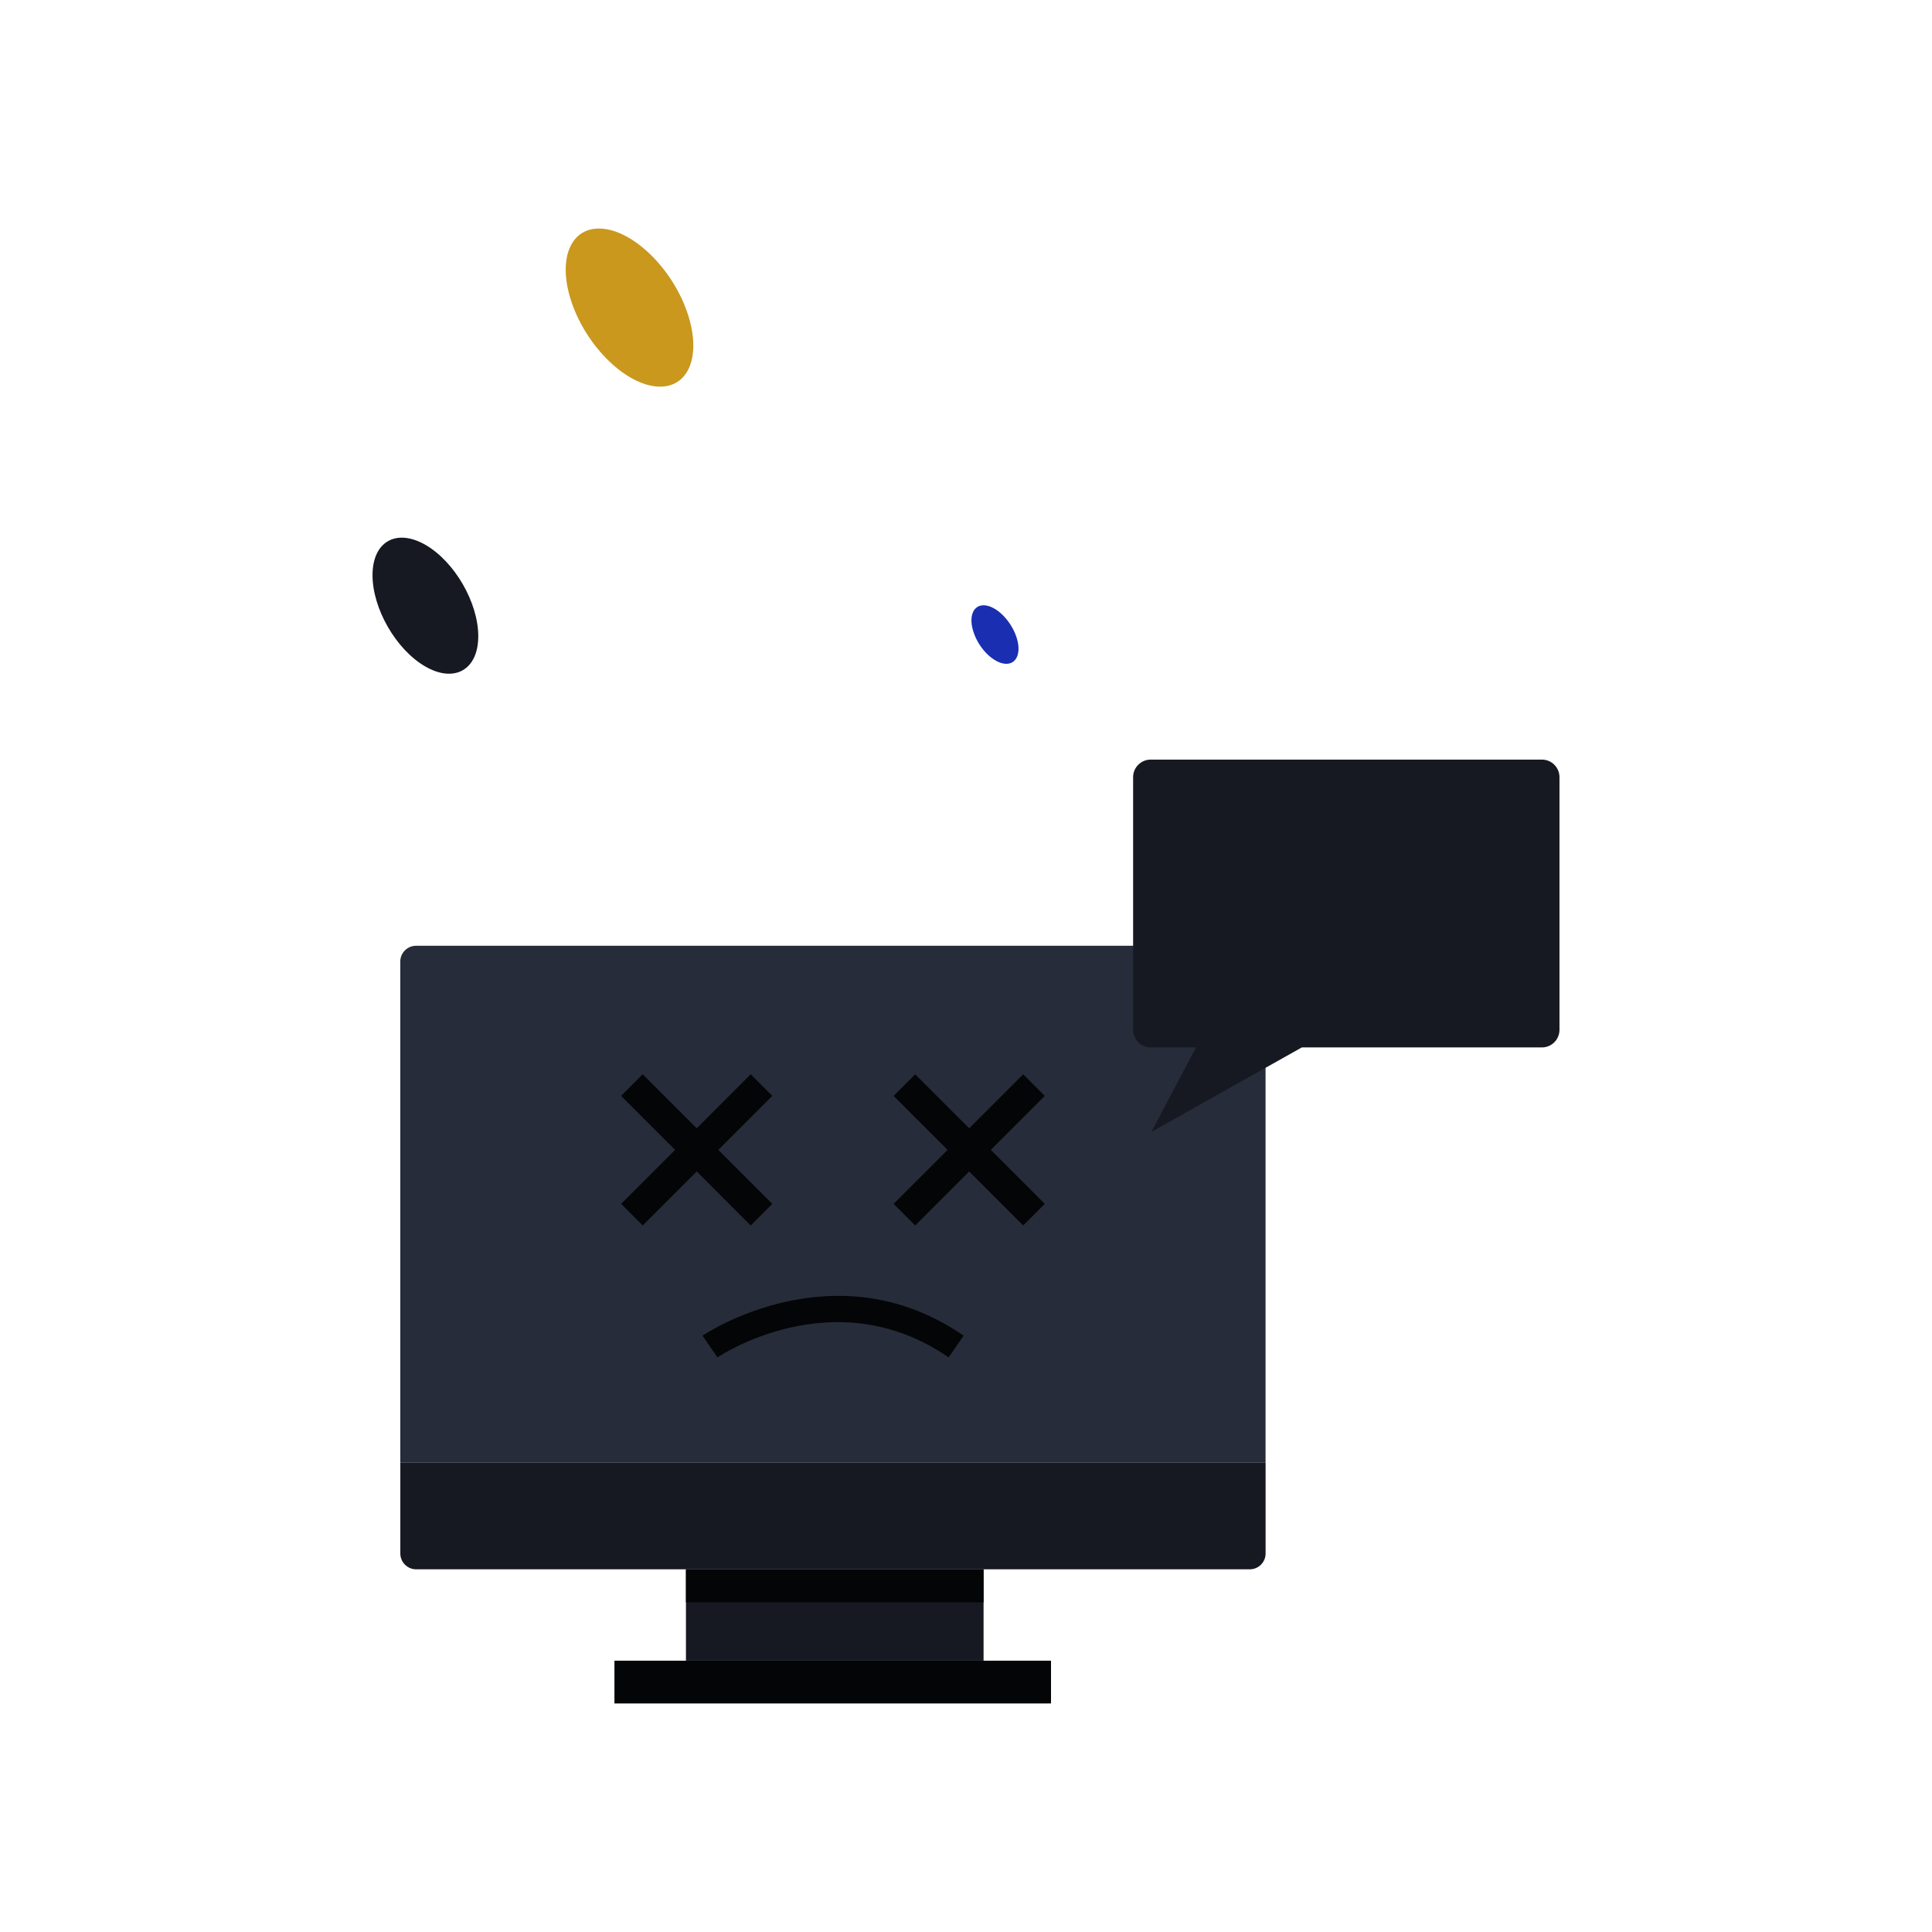<svg viewBox="0 0 200 200" xmlns="http://www.w3.org/2000/svg">
<path d="M100.81 65.525C101.386 67.196 102.846 68.618 104.056 68.713C105.266 68.81 105.785 67.523 105.189 65.852C104.594 64.181 103.153 62.76 101.943 62.663C100.733 62.568 100.215 63.854 100.81 65.525Z" fill="#1A2EB2"/>
<path d="M59.213 31.41C60.788 35.923 64.745 39.784 68.029 40.014C71.313 40.245 72.696 36.787 71.121 32.274C69.546 27.76 65.59 23.9 62.305 23.669C59.021 23.439 57.638 26.896 59.213 31.41Z" fill="#C9981D"/>
<path d="M44.056 56.411C47.071 58.158 49.51 62.384 49.51 65.86C49.51 69.337 47.052 70.739 44.017 68.991C41.002 67.243 38.563 63.018 38.563 59.541C38.563 56.065 41.021 54.663 44.056 56.411Z" fill="#161922"/>
<path d="M41.442 151.424V160.821C41.442 161.721 42.179 162.454 43.075 162.454H129.381C130.282 162.454 131.014 161.721 131.014 160.821V151.424H41.446H41.442Z" fill="#161922"/>
<path d="M131.01 99.537C131.01 98.641 130.277 97.904 129.376 97.904H43.071C42.174 97.904 41.437 98.636 41.437 99.537V151.424H131.01V99.537Z" fill="#272C3A"/>
<path d="M101.819 162.454H71.01V171.914H101.819V162.454Z" fill="#161922"/>
<path d="M108.8 171.914H63.606V176.342H108.8V171.914Z" fill="#040506"/>
<path d="M101.819 162.454H71.01V165.871H101.819V162.454Z" fill="#040506"/>
<path d="M126.326 103H46V147.074H126.326V103Z" fill="#272C3A"/>
<path d="M77.712 111.209L72.124 116.801L66.532 111.209L64.298 113.448L69.886 119.035L64.298 124.623L66.532 126.862L72.124 121.27L77.712 126.862L79.946 124.623L74.359 119.035L79.946 113.448L77.712 111.209Z" fill="#040506"/>
<path d="M108.154 113.448L105.919 111.209L100.327 116.801L94.739 111.209L92.505 113.448L98.093 119.035L92.505 124.623L94.739 126.862L100.327 121.27L105.919 126.862L108.154 124.623L102.566 119.035L108.154 113.448Z" fill="#040506"/>
<path d="M98.202 140.517C86.371 132.349 74.39 140.435 74.272 140.517L72.721 138.269C72.857 138.174 86.394 129.041 99.754 138.269L98.202 140.517Z" fill="#040506"/>
<path d="M159.617 78.633H119.12C118.114 78.633 117.3 79.448 117.3 80.454V106.608C117.3 107.614 118.114 108.429 119.12 108.429H123.806L119.192 117.174L134.764 108.429H159.617C160.623 108.429 161.437 107.614 161.437 106.608V80.454C161.437 79.448 160.623 78.633 159.617 78.633Z" fill="#161922"/>
</svg>
